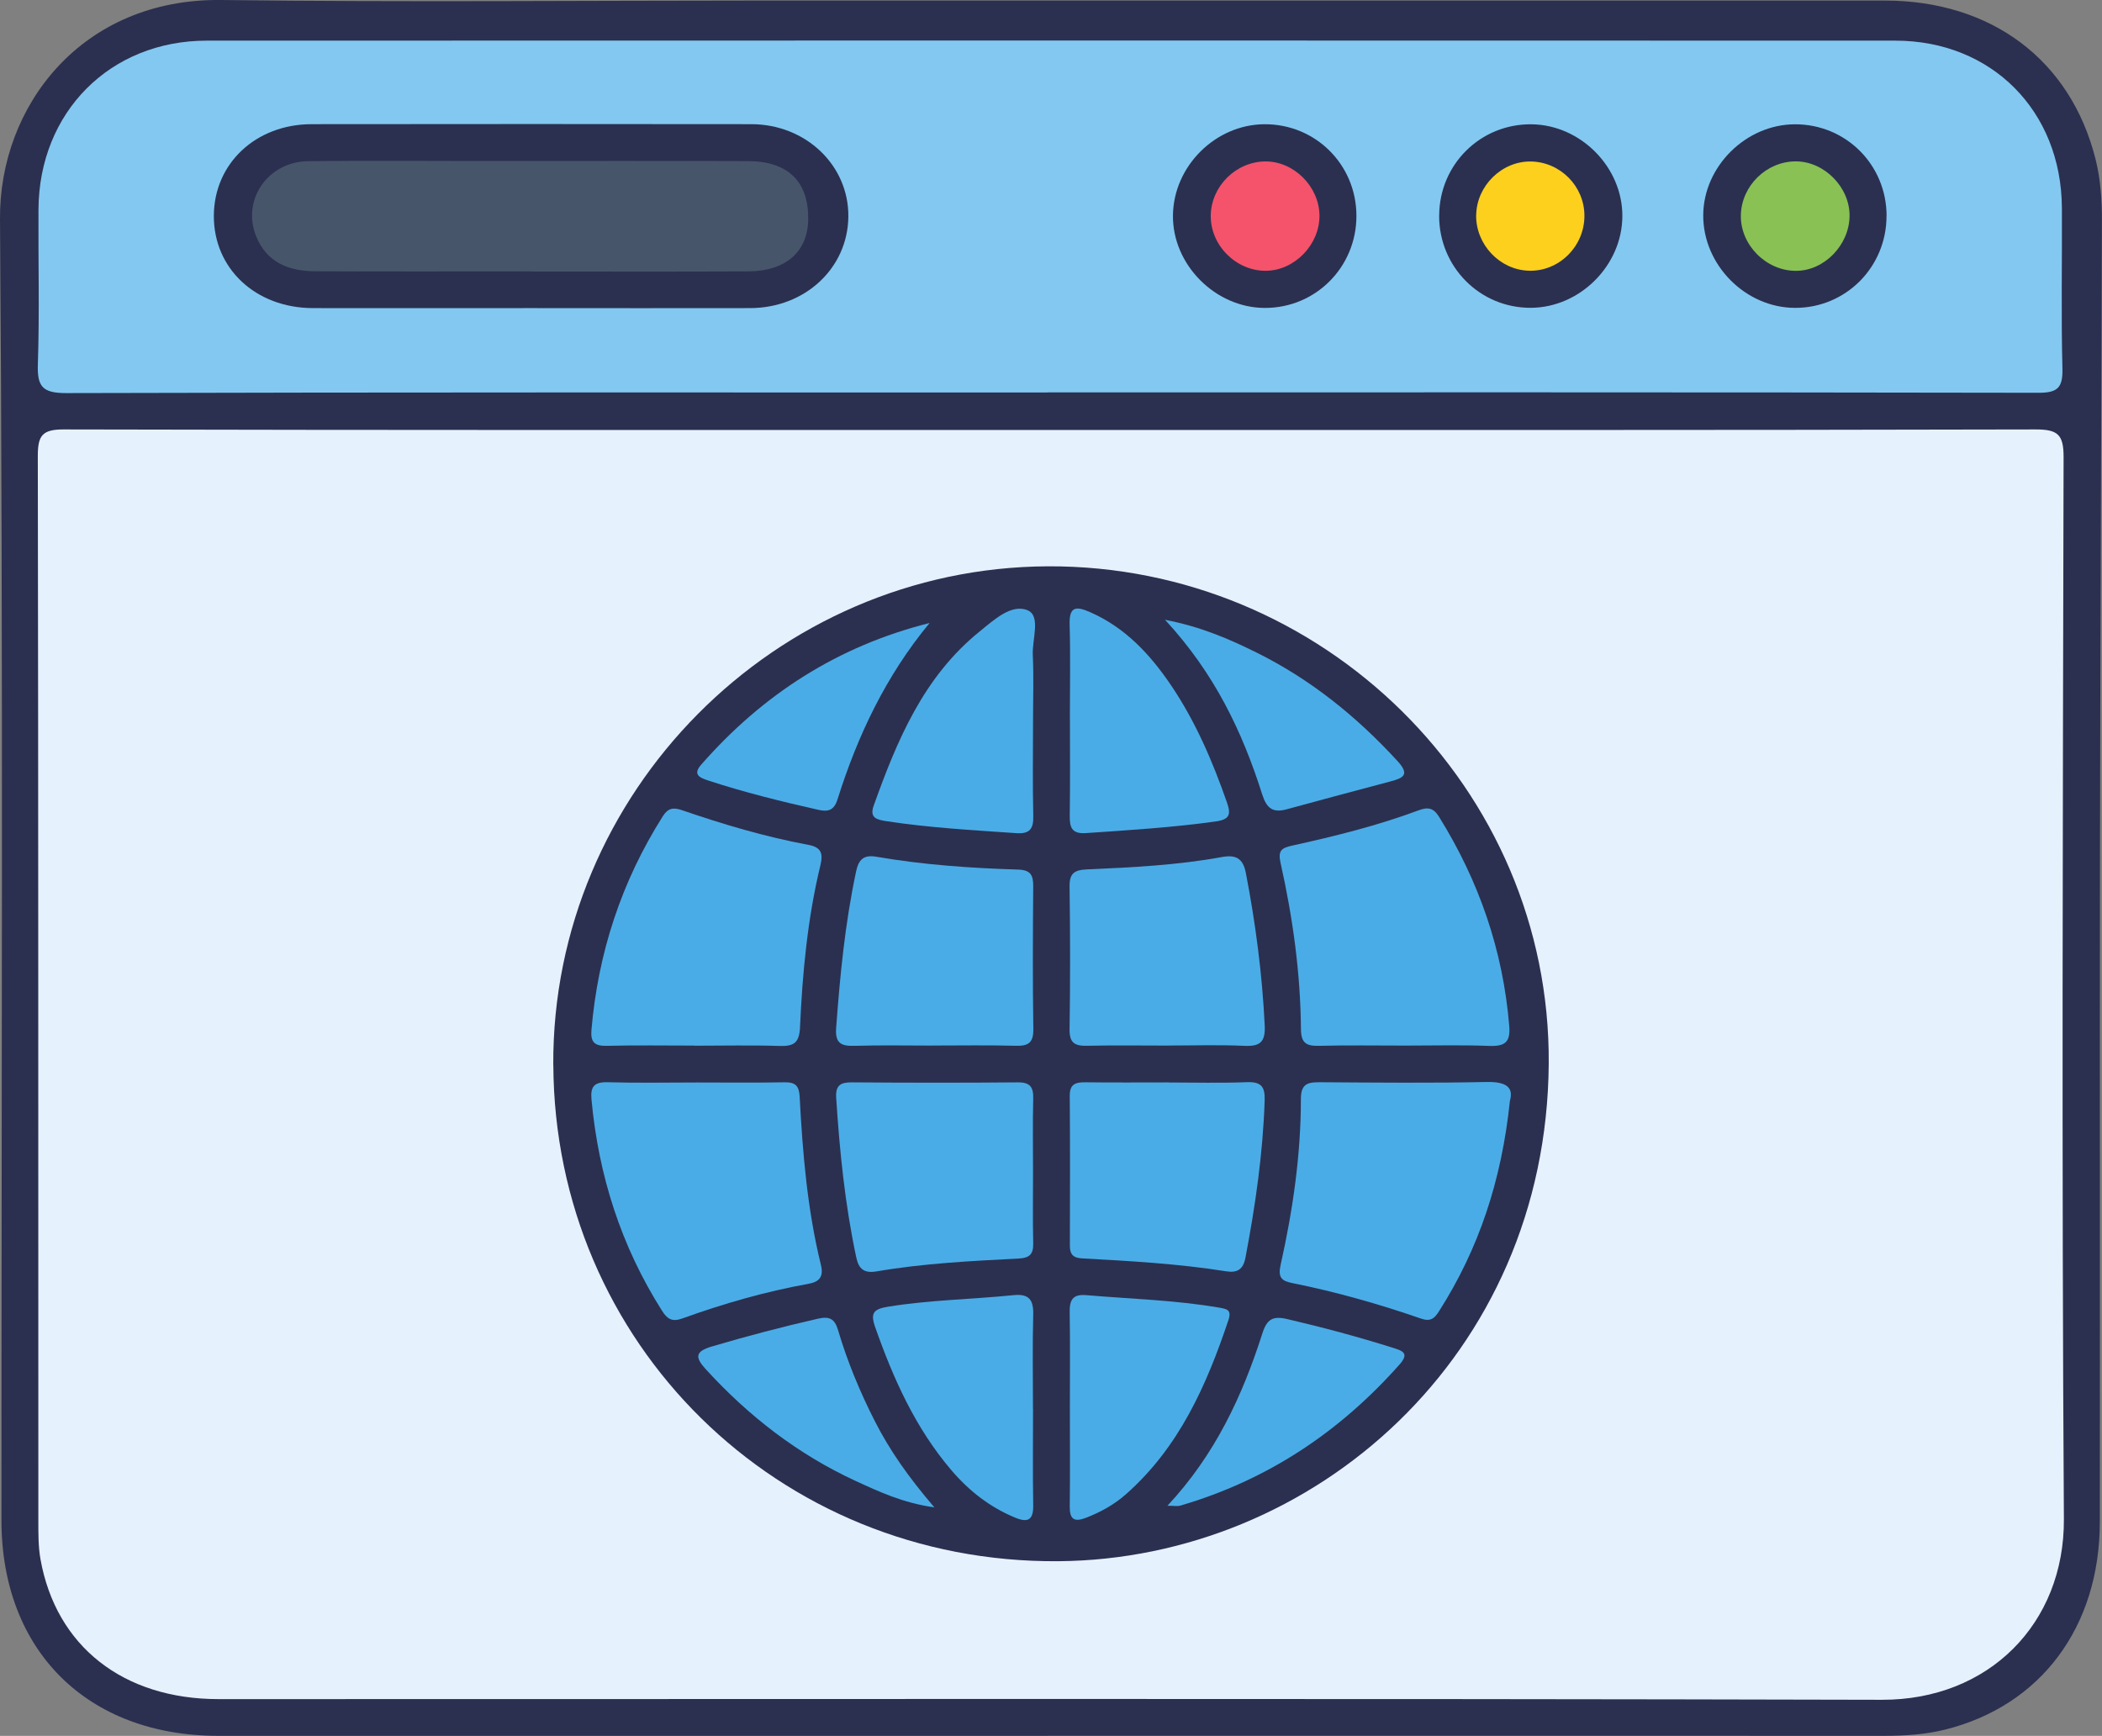 <?xml version="1.0" encoding="UTF-8"?>
<svg id="Layer_2" data-name="Layer 2" xmlns="http://www.w3.org/2000/svg" viewBox="0 0 347.48 287">
  <rect x="0" y="0" width="347.48" height="287" fill="#808080" stroke="none"/>
  <defs>
    <style>
      .cls-1 {
        fill: #2b3050;
      }

      .cls-1, .cls-2, .cls-3, .cls-4, .cls-5, .cls-6, .cls-7, .cls-8 {
        stroke-width: 0px;
      }

      .cls-2 {
        fill: #89c154;
      }

      .cls-3 {
        fill: #83c8f1;
      }

      .cls-4 {
        fill: #fcd01d;
      }

      .cls-5 {
        fill: #e6f1fe;
      }

      .cls-6 {
        fill: #4aace6;
      }

      .cls-7 {
        fill: #f4536b;
      }

      .cls-8 {
        fill: #47556a;
      }
    </style>
  </defs>
  <g id="Layer_1-2" data-name="Layer 1">
    <g>
      <path class="cls-1" d="M173.17,286.99c-45.7,0-91.39,0-137.09,0-21.65,0-35.83-14.09-35.84-35.62C.23,179.65.55,107.93,0,36.22-.14,17.58,13.48-.29,36.6,0c30.21.38,60.42.09,90.63.09,61.44,0,122.87-.01,184.31,0,17.68,0,30.77,9.85,34.88,26.25.83,3.32,1.06,6.74,1.05,10.18-.12,34.77-.27,69.55-.32,104.32-.06,36.94.02,73.87-.03,110.81-.02,17.34-9.75,30.35-25.53,34.3-3.34.84-6.75,1.04-10.19,1.04-46.08-.02-92.16-.01-138.23-.01Z"/>
      <path class="cls-5" d="M173.54,71.09c54.33,0,108.66.04,163-.09,3.68,0,4.59.89,4.59,4.58-.13,58.52-.32,117.03.05,175.55.11,17.31-12.45,29.95-30.09,29.9-91.65-.23-183.31-.1-274.96-.11-15.76,0-26.87-8.73-29.44-23.14-.37-2.1-.35-4.29-.35-6.45-.02-58.64.01-117.29-.09-175.93,0-3.38.72-4.41,4.29-4.4,54.33.13,108.66.09,163,.09Z"/>
      <path class="cls-3" d="M173.16,64.89c-54.07,0-108.15-.05-162.22.1-3.99.01-4.81-1.13-4.68-4.85.28-8.49.05-17,.1-25.51.09-16.08,11.82-27.91,27.83-27.91,93.04-.03,186.08-.03,279.12,0,15.93,0,27.44,11.62,27.54,27.62.05,8.88-.14,17.77.09,26.65.08,3.22-.91,3.96-4.03,3.95-54.58-.1-109.16-.07-163.74-.07Z"/>
      <path class="cls-1" d="M91.46,176.06c-.2-45.01,36.71-82.23,81.76-82.43,45.41-.2,83.1,36.69,82.8,82.2-.33,48.45-38.95,81.96-81.05,82.29-46.39.36-83.29-36.06-83.5-82.07Z"/>
      <path class="cls-1" d="M87.88,50.94c-12.05,0-24.1.02-36.15,0-9.47-.02-16.43-6.54-16.38-15.3.05-8.61,6.93-15.1,16.17-15.11,24.22-.03,48.45-.03,72.67,0,9.04.01,16.13,6.82,16.05,15.28-.08,8.5-7.12,15.1-16.22,15.13-12.05.03-24.1,0-36.15,0Z"/>
      <path class="cls-1" d="M224.23,35.66c.02,8.47-6.71,15.26-15.12,15.25-8.21,0-15.32-7.18-15.21-15.33.11-8.11,7.01-14.98,15.1-15.04,8.45-.06,15.21,6.66,15.23,15.12Z"/>
      <path class="cls-1" d="M237.91,35.66c.02-8.48,6.84-15.22,15.3-15.11,8.12.11,15.03,7.12,14.98,15.21-.04,8.11-6.98,15.07-15.09,15.13-8.43.06-15.21-6.74-15.2-15.24Z"/>
      <path class="cls-1" d="M311.86,35.69c.01,8.46-6.73,15.24-15.13,15.21-8.21-.02-15.23-7.13-15.17-15.35.06-8.03,7.04-14.96,15.12-15,8.44-.04,15.18,6.67,15.19,15.14Z"/>
      <path class="cls-6" d="M115.26,178.97c4.81,0,9.63.06,14.44-.03,1.77-.03,2.39.56,2.49,2.37.49,9.35,1.27,18.68,3.51,27.8.49,1.98-.24,2.82-2.07,3.15-7.11,1.28-14.04,3.27-20.82,5.72-1.74.63-2.52.07-3.37-1.27-6.77-10.68-10.5-22.36-11.66-34.92-.2-2.13.44-2.92,2.66-2.86,4.94.14,9.88.04,14.82.04Z"/>
      <path class="cls-6" d="M249.6,182.02c-1.37,13.15-5.13,24.44-11.72,34.78-.76,1.19-1.39,1.76-3.02,1.19-6.93-2.4-14-4.4-21.2-5.85-1.76-.35-2.44-.87-1.96-3.02,2.02-9.03,3.35-18.18,3.35-27.45,0-2.63,1.29-2.75,3.3-2.74,9.13.06,18.25.15,27.38-.04,3.25-.07,4.52.87,3.87,3.12Z"/>
      <path class="cls-6" d="M232.42,172.87c-4.82,0-9.63-.08-14.45.04-2.08.05-2.89-.53-2.91-2.74-.08-9.27-1.34-18.42-3.36-27.45-.48-2.14.15-2.53,1.98-2.93,7.04-1.55,14.04-3.29,20.81-5.81,1.55-.58,2.46-.44,3.4,1.07,6.6,10.62,10.57,22.07,11.6,34.56.24,2.87-.86,3.4-3.4,3.31-4.56-.17-9.12-.05-13.68-.05Z"/>
      <path class="cls-6" d="M114.78,172.87c-4.82,0-9.65-.08-14.47.04-2,.05-2.71-.59-2.54-2.61,1.09-12.74,4.95-24.53,11.8-35.35.84-1.33,1.7-1.5,3.14-1.01,6.83,2.35,13.76,4.41,20.87,5.73,2.17.4,2.52,1.39,2.03,3.43-2.12,8.78-2.96,17.75-3.36,26.74-.12,2.6-1.03,3.16-3.38,3.09-4.69-.15-9.39-.04-14.09-.04Z"/>
      <path class="cls-6" d="M170.77,193.81c0,3.93-.06,7.86.03,11.79.04,1.8-.65,2.39-2.43,2.48-7.84.4-15.68.79-23.44,2.12-2.06.35-2.97-.35-3.39-2.35-1.85-8.69-2.74-17.49-3.31-26.34-.13-2.09.72-2.58,2.63-2.56,9.13.07,18.26.08,27.39,0,2.07-.02,2.6.81,2.55,2.7-.1,4.06-.03,8.11-.03,12.17Z"/>
      <path class="cls-6" d="M154.21,172.87c-4.31,0-8.63-.09-12.93.04-2.19.07-3.24-.4-3.06-2.91.64-8.72,1.48-17.4,3.31-25.96.42-1.96,1.26-2.75,3.36-2.39,7.75,1.34,15.58,1.88,23.43,2.12,2.13.07,2.49,1,2.48,2.81-.06,7.86-.1,15.72.02,23.58.03,2.25-.84,2.8-2.91,2.74-4.56-.12-9.13-.04-13.69-.04Z"/>
      <path class="cls-6" d="M193.15,178.97c4.32,0,8.64.12,12.95-.05,2.37-.09,3.04.71,2.96,3.03-.29,8.77-1.54,17.41-3.18,26.01-.37,1.91-1.33,2.52-3.18,2.23-7.9-1.26-15.88-1.7-23.85-2.14-1.46-.08-2-.69-1.99-2.1.02-8.25.05-16.5-.02-24.76-.02-1.98.98-2.27,2.61-2.25,4.57.06,9.14.02,13.71.02Z"/>
      <path class="cls-6" d="M193.08,172.87c-4.44,0-8.89-.07-13.33.03-2.02.05-2.97-.41-2.94-2.7.12-7.87.11-15.74,0-23.61-.03-2.18.76-2.75,2.85-2.85,7.47-.33,14.94-.69,22.32-2.04,2.25-.41,3.49.14,3.97,2.62,1.61,8.35,2.71,16.75,3.12,25.25.13,2.79-.83,3.46-3.42,3.34-4.18-.19-8.38-.05-12.56-.05Z"/>
      <path class="cls-6" d="M170.77,119.32c0,5.2-.08,10.4.04,15.59.05,2.1-.56,2.99-2.79,2.84-7.2-.5-14.4-.89-21.54-1.99-1.58-.24-2.77-.56-2.05-2.56,3.86-10.81,8.25-21.32,17.53-28.81,2.35-1.9,5.26-4.63,7.94-3.48,2.18.95.71,4.81.83,7.37.17,3.67.04,7.35.04,11.03Z"/>
      <path class="cls-6" d="M170.77,232.95c0,5.32-.06,10.64.03,15.95.04,2.44-.92,2.88-3,2.01-4.18-1.73-7.63-4.43-10.55-7.86-5.93-6.96-9.58-15.11-12.58-23.64-.82-2.34-.26-2.98,2.14-3.37,6.89-1.12,13.85-1.21,20.76-1.91,2.56-.26,3.3.81,3.23,3.25-.14,5.19-.04,10.38-.04,15.57Z"/>
      <path class="cls-6" d="M176.86,118.84c0-5.19.11-10.38-.04-15.56-.09-3,1.02-3.11,3.36-2.08,5.8,2.54,9.9,6.94,13.35,12.02,4.07,6,6.91,12.61,9.29,19.44.67,1.92.53,2.82-1.83,3.15-7.14,1-14.32,1.44-21.5,1.93-2.39.16-2.68-1.03-2.65-2.96.08-5.31.03-10.63.03-15.94Z"/>
      <path class="cls-6" d="M176.86,232.64c0-5.2.06-10.41-.03-15.61-.04-2.02.42-3.1,2.74-2.9,7.32.63,14.68.81,21.94,2.06,1.33.23,2.12.37,1.56,2.06-3.62,10.81-8.17,21.07-16.97,28.82-1.92,1.69-4.12,2.91-6.52,3.85-2.02.79-2.77.28-2.74-1.9.07-5.46.02-10.92.02-16.37Z"/>
      <path class="cls-6" d="M153.68,102.99c-7.22,8.72-11.91,18.61-15.24,29.2-.57,1.81-1.57,2.05-3.11,1.71-6.17-1.39-12.31-2.9-18.33-4.88-1.34-.44-2.51-.97-1.1-2.58,10.18-11.63,22.62-19.64,37.78-23.44Z"/>
      <path class="cls-6" d="M154.45,249.22c-5.21-.75-9.09-2.57-12.96-4.35-9.55-4.4-17.71-10.71-24.8-18.47-1.82-1.99-1.8-2.95.95-3.77,5.82-1.73,11.68-3.26,17.59-4.61,1.86-.42,2.75,0,3.3,1.87,1.54,5.22,3.63,10.25,6.1,15.1,2.47,4.85,5.6,9.29,9.82,14.22Z"/>
      <path class="cls-6" d="M192.59,102.47c6,1.17,10.6,3.18,15.11,5.41,8.96,4.44,16.58,10.6,23.33,17.96,2.05,2.24.96,2.79-1.12,3.34-5.74,1.53-11.48,3.05-17.2,4.62-2.29.63-3.32-.14-4.06-2.47-3.27-10.32-7.85-19.99-16.06-28.86Z"/>
      <path class="cls-6" d="M192.98,248.96c7.9-8.46,12.4-18.18,15.7-28.5.75-2.35,1.71-2.93,4.08-2.38,5.92,1.38,11.78,2.95,17.58,4.78,1.53.48,2.66.88,1.03,2.72-9.91,11.19-21.87,19.15-36.27,23.35-.46.13-1,.02-2.12.02Z"/>
      <path class="cls-8" d="M87.86,44.87c-11.93,0-23.86.04-35.79-.02-4.33-.02-8-1.45-9.75-5.85-2.37-5.96,1.96-12.28,8.64-12.35,9.9-.12,19.8-.03,29.7-.03,14.34,0,28.69-.04,43.03.02,6.64.03,10.02,3.43,9.91,9.7-.09,5.3-3.72,8.5-9.93,8.53-11.93.06-23.86.02-35.79.02Z"/>
      <path class="cls-7" d="M209.17,26.69c4.72-.03,8.91,4.15,8.95,8.95.04,4.78-4.08,9.06-8.8,9.13-4.96.07-9.25-4.21-9.17-9.16.08-4.84,4.17-8.88,9.02-8.92Z"/>
      <path class="cls-4" d="M244.03,35.56c.07-4.83,4.22-8.92,9.01-8.86,4.89.06,8.89,4.1,8.88,8.99,0,5.07-4.22,9.23-9.2,9.07-4.81-.15-8.76-4.33-8.7-9.19Z"/>
      <path class="cls-2" d="M305.75,35.7c-.05,4.83-4.18,9.07-8.85,9.08-4.96.01-9.24-4.32-9.12-9.23.12-4.85,4.23-8.87,9.09-8.87,4.7,0,8.93,4.29,8.88,9.02Z"/>
    </g>
  </g>
</svg>